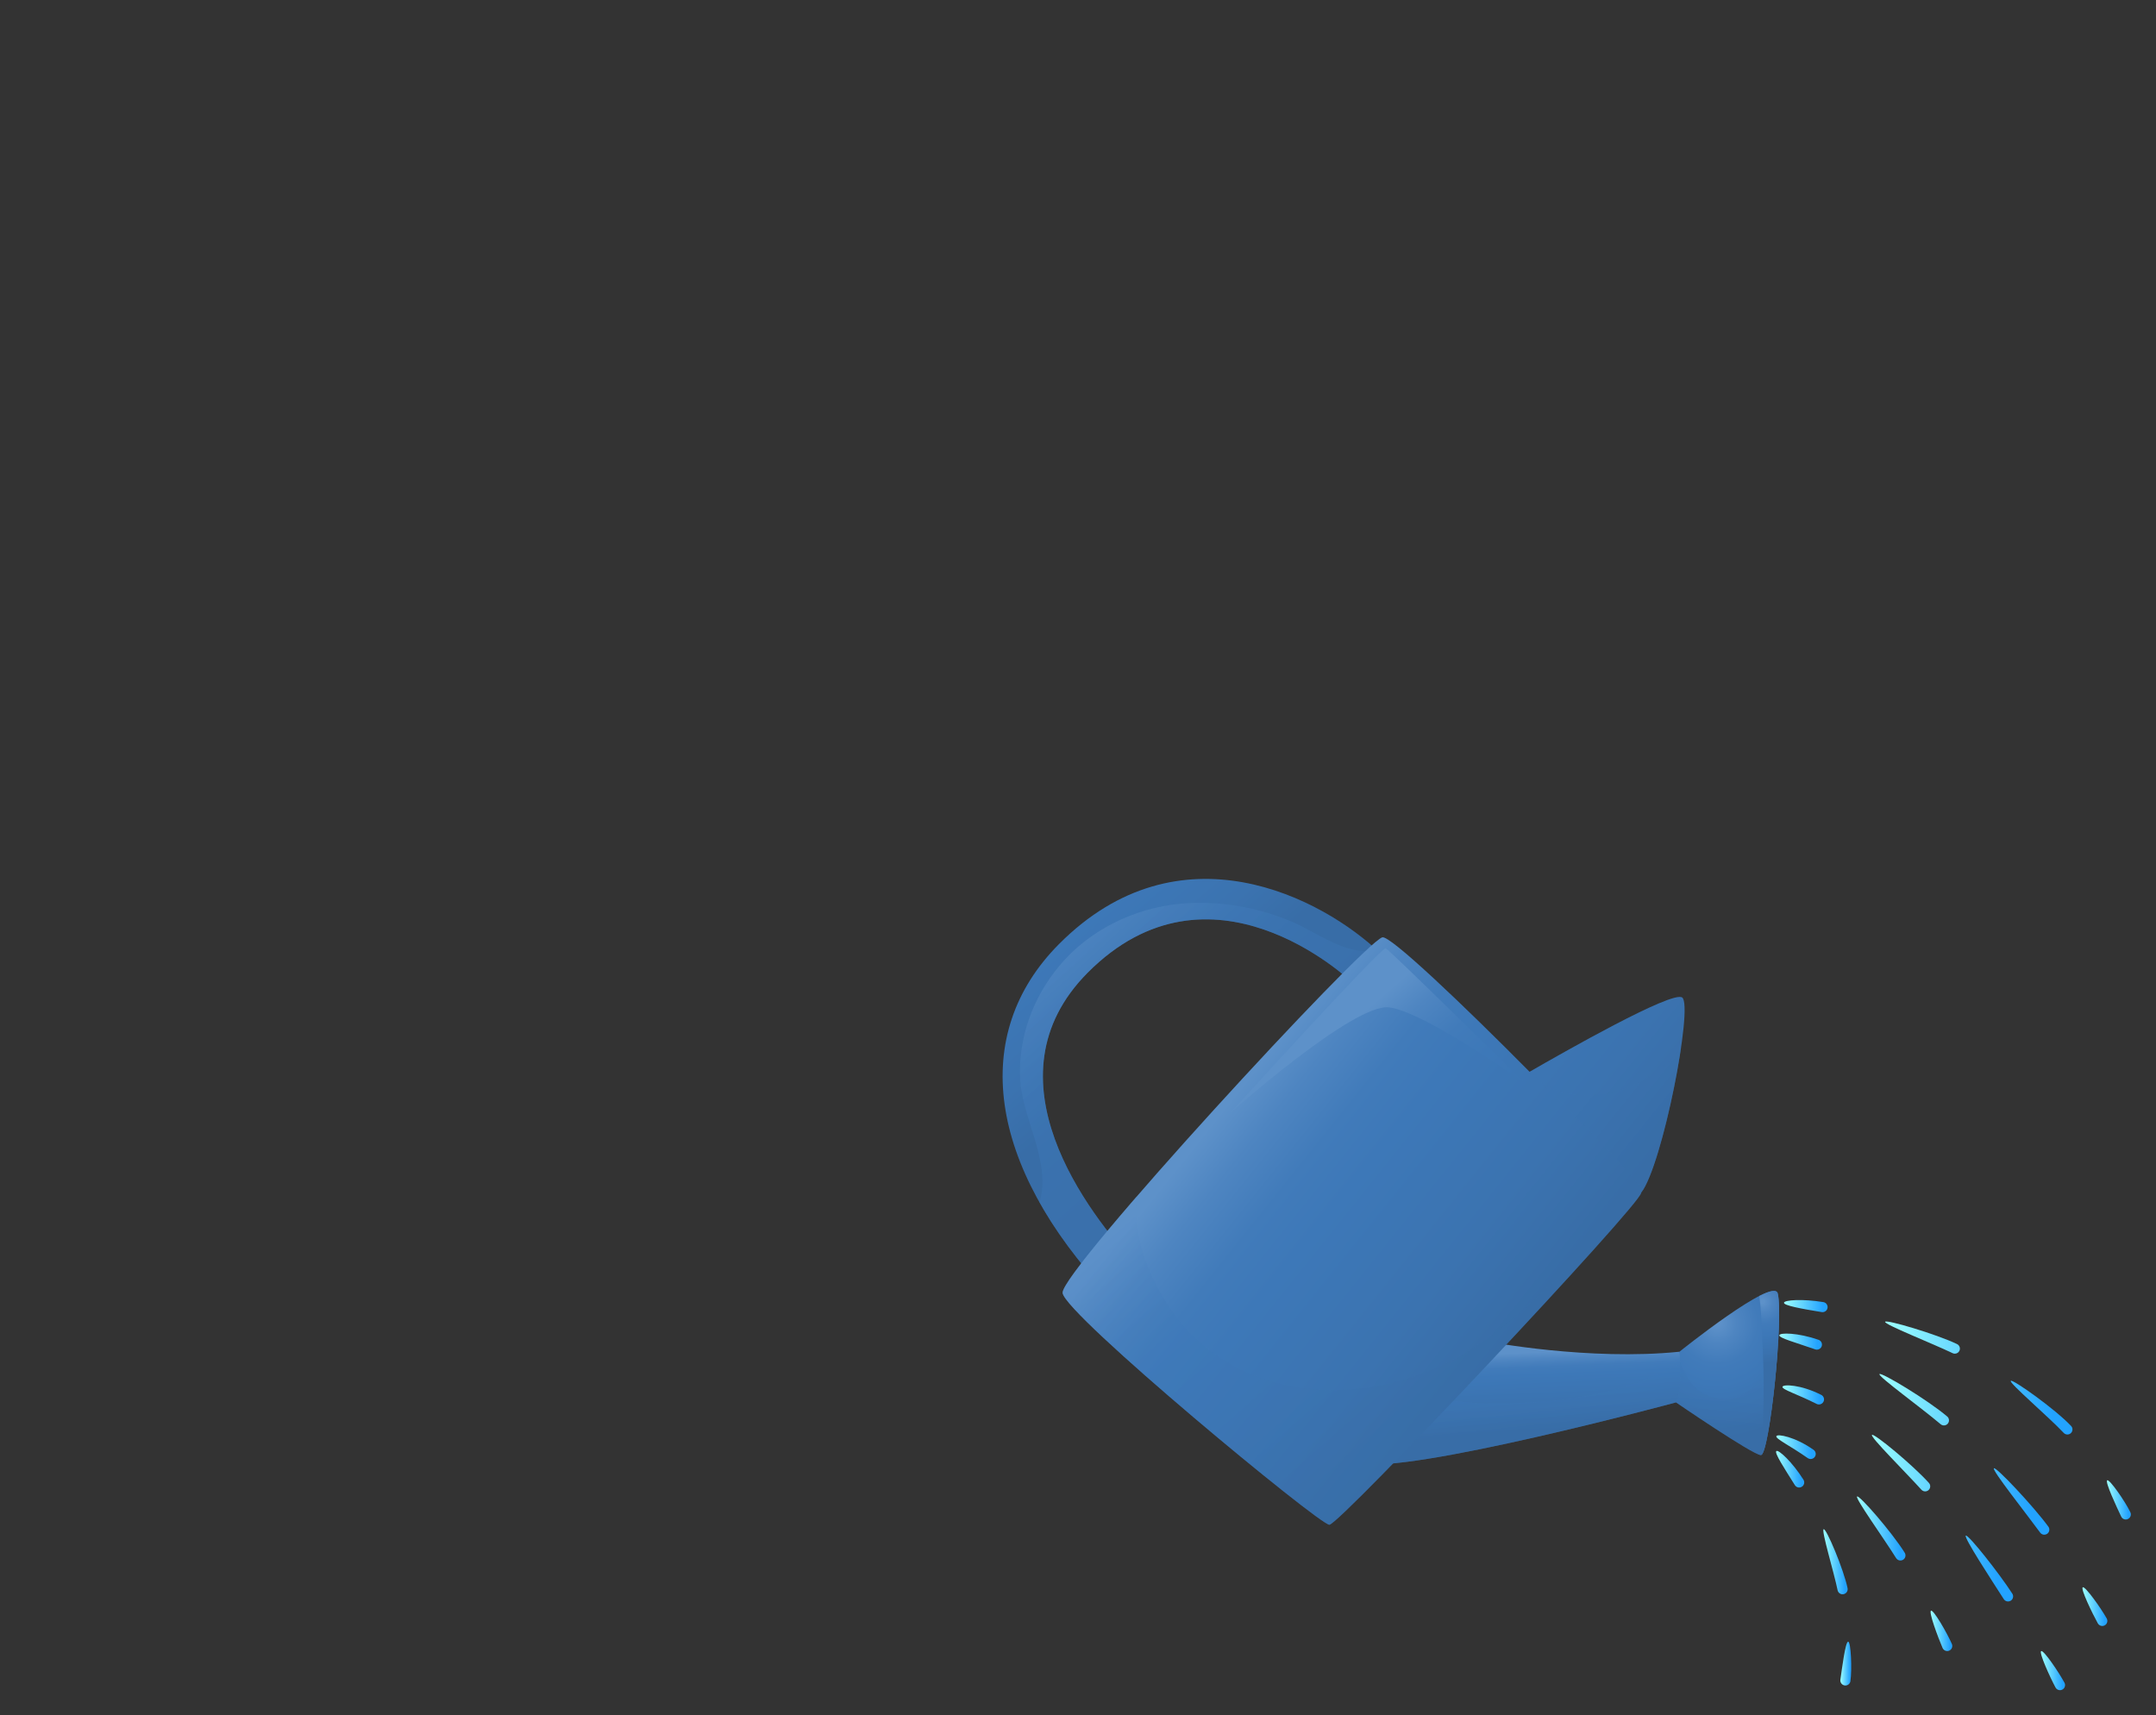 <?xml version="1.0" encoding="utf-8"?>
<svg version="1.1" id="Layer_1" xmlns="http://www.w3.org/2000/svg"
	xmlns:xlink="http://www.w3.org/1999/xlink" x="0px" y="0px"
	viewBox="0 0 348.369 277.174" style="enable-background:new 0 0 348.369 277.174;"
	xml:space="preserve">
<rect x="0" y="0" width="348.369" height="277.174" fill="#333333" stroke="none"/>
<g>
	
		<linearGradient id="SVGID_00000152943200123297465380000008260721842421076118_" gradientUnits="userSpaceOnUse" x1="247.136" y1="218.227" x2="247.682" y2="231.504">
		<stop  offset="0.028" style="stop-color:#5D91C9"/>
		<stop  offset="0.108" style="stop-color:#4E85C1"/>
		<stop  offset="0.208" style="stop-color:#417BBA"/>
		<stop  offset="0.305" style="stop-color:#3D78B8"/>
		<stop  offset="0.983" style="stop-color:#386DA7"/>
		<stop  offset="1" style="stop-color:#386DA7"/>
	</linearGradient>
	<path style="fill:url(#SVGID_00000152943200123297465380000008260721842421076118_);" d="M240.4,216.817
		c0,0,16.366,3.138,30.963,1.637l4.226,5.458l-4.775,2.73c0,0-43.509,11.729-51.148,9.819L240.4,216.817z"/>
	
		<linearGradient id="SVGID_00000034811799106444344350000018181853698725851523_" gradientUnits="userSpaceOnUse" x1="246.468" y1="218.925" x2="247.742" y2="231.293">
		<stop  offset="0.028" style="stop-color:#5D91C9"/>
		<stop  offset="0.141" style="stop-color:#4E85C1"/>
		<stop  offset="0.285" style="stop-color:#417BBA"/>
		<stop  offset="0.423" style="stop-color:#3D78B8"/>
		<stop  offset="0.757" style="stop-color:#3B73B0"/>
		<stop  offset="1" style="stop-color:#386DA7"/>
	</linearGradient>
	<path style="opacity:0.5;fill:url(#SVGID_00000034811799106444344350000018181853698725851523_);" d="M267.191,222.352
		c-6.404,2.738-13.383,3.953-20.318,4.309c-5.271,0.271-10.696,0.276-15.852-0.96l-11.355,10.761
		c7.64,1.91,51.148-9.819,51.148-9.819l4.775-2.73l-3.252-4.198C270.674,220.756,268.901,221.619,267.191,222.352z"/>
	
		<radialGradient id="SVGID_00000108995975433508720420000016619573158501322141_" cx="277.452" cy="213.774" r="18.555" gradientUnits="userSpaceOnUse">
		<stop  offset="0.028" style="stop-color:#5D91C9"/>
		<stop  offset="0.173" style="stop-color:#4E85C1"/>
		<stop  offset="0.356" style="stop-color:#417BBA"/>
		<stop  offset="0.532" style="stop-color:#3D78B8"/>
		<stop  offset="0.832" style="stop-color:#3A72AF"/>
		<stop  offset="1" style="stop-color:#386DA7"/>
	</radialGradient>
	<path style="fill:url(#SVGID_00000108995975433508720420000016619573158501322141_);" d="M271.363,218.454
		c0,0,0.543,5.39-0.549,8.188c0,0,12.345,8.454,13.709,8.522c1.364,0.068,3.698-22.139,2.728-26.12
		C286.57,206.246,271.363,218.454,271.363,218.454z"/>
	
		<linearGradient id="SVGID_00000160166865089435238320000009635879983058474652_" gradientUnits="userSpaceOnUse" x1="279.93" y1="211.99" x2="278.293" y2="231.086">
		<stop  offset="0.028" style="stop-color:#5D91C9"/>
		<stop  offset="0.141" style="stop-color:#4E85C1"/>
		<stop  offset="0.285" style="stop-color:#417BBA"/>
		<stop  offset="0.423" style="stop-color:#3D78B8"/>
		<stop  offset="0.757" style="stop-color:#3B73B0"/>
		<stop  offset="1" style="stop-color:#386DA7"/>
	</linearGradient>
	<path style="opacity:0.5;fill:url(#SVGID_00000160166865089435238320000009635879983058474652_);" d="M285.383,221.813
		c-1.645,2.218-4.12,4.679-7.163,4.303c-1.619-0.202-3.427-0.875-4.54-2.131c-1.019-1.146-1.603-2.502-2.213-3.857
		c0.075,1.814,0.056,4.703-0.652,6.514c0,0,12.345,8.454,13.709,8.522c0.855,0.044,2.092-8.68,2.659-16.171
		C286.627,219.974,286.043,220.924,285.383,221.813z"/>
	
		<radialGradient id="SVGID_00000039124927669446351510000006091071561405660598_" cx="284.763" cy="210.358" r="9.948" gradientUnits="userSpaceOnUse">
		<stop  offset="0.028" style="stop-color:#5D91C9"/>
		<stop  offset="0.173" style="stop-color:#4E85C1"/>
		<stop  offset="0.356" style="stop-color:#417BBA"/>
		<stop  offset="0.532" style="stop-color:#3D78B8"/>
		<stop  offset="0.832" style="stop-color:#3A72AF"/>
		<stop  offset="1" style="stop-color:#386DA7"/>
	</radialGradient>
	<path style="fill:url(#SVGID_00000039124927669446351510000006091071561405660598_);" d="M287.252,209.044
		c-0.179-0.733-1.359-0.431-2.999,0.407c0.33,2.114,0.365,4.246,0.475,6.415c0.185,3.579,0.301,7.168,0.224,10.757
		c-0.064,2.813-0.104,5.664-0.318,8.491C286.006,234.082,288.196,212.918,287.252,209.044z"/>
	
		<linearGradient id="SVGID_00000103968059513091117930000010755810788831893942_" gradientUnits="userSpaceOnUse" x1="168.19" y1="143.472" x2="188.377" y2="166.933">
		<stop  offset="0.028" style="stop-color:#5D91C9"/>
		<stop  offset="0.104" style="stop-color:#4E85C1"/>
		<stop  offset="0.201" style="stop-color:#417BBA"/>
		<stop  offset="0.294" style="stop-color:#3D78B8"/>
		<stop  offset="0.703" style="stop-color:#3B73B0"/>
		<stop  offset="1" style="stop-color:#386DA7"/>
	</linearGradient>
	<path style="fill:url(#SVGID_00000103968059513091117930000010755810788831893942_);" d="M179.356,209.484
		c-0.059-0.068-0.168-0.182-0.315-0.341c-19.472-20.825-22.44-41.971-7.939-56.56c19.501-19.611,42.581-7.538,52.06,1.588
		l-4.534,4.72c-0.934-0.893-23.078-21.615-42.882-1.691c-16.886,16.988,0.025,38.859,8.078,47.473
		c0.601,0.64,0.928,0.991,1.164,1.698l-6.211,2.067C178.966,209.015,179.268,209.385,179.356,209.484z"/>
	
		<linearGradient id="SVGID_00000165918391951830675530000008005017977691292824_" gradientUnits="userSpaceOnUse" x1="172.712" y1="150.408" x2="208.723" y2="190.057">
		<stop  offset="0.028" style="stop-color:#5D91C9"/>
		<stop  offset="0.141" style="stop-color:#4E85C1"/>
		<stop  offset="0.285" style="stop-color:#417BBA"/>
		<stop  offset="0.423" style="stop-color:#3D78B8"/>
		<stop  offset="0.757" style="stop-color:#3B73B0"/>
		<stop  offset="1" style="stop-color:#386DA7"/>
	</linearGradient>
	<path style="opacity:0.5;fill:url(#SVGID_00000165918391951830675530000008005017977691292824_);" d="M207.8,148.569
		c-5.049-1.967-10.307-2.872-15.743-2.612c-7.438,0.355-14.905,3.607-19.981,9.11c-4.622,5.008-7.308,11.491-7.277,18.331
		c0.021,6.047,3.538,11.446,3.645,17.449c0.021,1.148-0.13,2.344-0.479,3.456c2.752,4.903,6.44,9.88,11.077,14.84
		c0.148,0.159,0.257,0.272,0.315,0.341c-0.088-0.1-0.391-0.47-0.58-1.046l6.211-2.067c-0.236-0.707-0.564-1.059-1.164-1.698
		c-8.053-8.613-24.964-30.484-8.078-47.473c19.804-19.924,41.947,0.799,42.882,1.691l4.534-4.72
		c-0.228-0.222-0.471-0.442-0.711-0.665c-4.77,1.183-9.784-2.945-13.909-4.641C208.296,148.764,208.048,148.666,207.8,148.569z"/>
	
		<linearGradient id="SVGID_00000119103488895860122870000002847197610839115440_" gradientUnits="userSpaceOnUse" x1="202.08" y1="171.072" x2="249.551" y2="209.085">
		<stop  offset="0.028" style="stop-color:#5D91C9"/>
		<stop  offset="0.141" style="stop-color:#4E85C1"/>
		<stop  offset="0.285" style="stop-color:#417BBA"/>
		<stop  offset="0.423" style="stop-color:#3D78B8"/>
		<stop  offset="0.757" style="stop-color:#3B73B0"/>
		<stop  offset="1" style="stop-color:#386DA7"/>
	</linearGradient>
	<path style="fill:url(#SVGID_00000119103488895860122870000002847197610839115440_);" d="M271.815,161.211
		c-1.589-1.193-19.347,8.94-24.664,11.998c-10.767-10.869-22.593-22.13-23.803-21.727c-3.273,1.092-52.015,54.015-51.651,57.471
		c0.361,3.457,41.465,37.464,43.103,37.464c1.638,0,50.38-51.832,50.38-53.649C268.632,188.314,273.635,162.576,271.815,161.211z"/>
	
		<linearGradient id="SVGID_00000066508016063895727600000000021586315073844409_" gradientUnits="userSpaceOnUse" x1="225.929" y1="146.673" x2="270.857" y2="182.649">
		<stop  offset="0.028" style="stop-color:#5D91C9"/>
		<stop  offset="0.141" style="stop-color:#4E85C1"/>
		<stop  offset="0.285" style="stop-color:#417BBA"/>
		<stop  offset="0.423" style="stop-color:#3D78B8"/>
		<stop  offset="0.757" style="stop-color:#3B73B0"/>
		<stop  offset="1" style="stop-color:#386DA7"/>
	</linearGradient>
	<path style="opacity:0.5;fill:url(#SVGID_00000066508016063895727600000000021586315073844409_);" d="M268.998,172.136
		c-5.151,4.419-12.618,6.473-18.963,3.406c-1.561-0.755-2.771-2.295-2.813-2.338c-0.02,0.012,12.394,11.846,18.255,19.11
		c2.228-3.551,4.978-15.023,6.151-23.02C270.849,170.348,269.965,171.307,268.998,172.136z"/>
	
		<linearGradient id="SVGID_00000097461491050634126350000014786216991698908327_" gradientUnits="userSpaceOnUse" x1="199.554" y1="179.534" x2="235.746" y2="220.818">
		<stop  offset="0.028" style="stop-color:#5D91C9"/>
		<stop  offset="0.141" style="stop-color:#4E85C1"/>
		<stop  offset="0.285" style="stop-color:#417BBA"/>
		<stop  offset="0.423" style="stop-color:#3D78B8"/>
		<stop  offset="0.757" style="stop-color:#3B73B0"/>
		<stop  offset="1" style="stop-color:#386DA7"/>
	</linearGradient>
	<path style="opacity:0.4;fill:url(#SVGID_00000097461491050634126350000014786216991698908327_);" d="M235.167,219.594
		c-6.973,3.663-14.98,5.595-22.869,4.935c-9.558-0.802-18.296-5.41-23.568-13.578c-3.282-5.086-5.805-11.464-5.011-17.636
		c-7.039,8.128-12.14,14.513-12.021,15.639c0.361,3.457,41.465,37.464,43.103,37.464c1.638,0,50.38-51.832,50.38-53.649
		C265.748,192.031,246.733,213.52,235.167,219.594z"/>
	
		<linearGradient id="SVGID_00000136385075091462448620000010515990476978372285_" gradientUnits="userSpaceOnUse" x1="213.847" y1="167.495" x2="244.226" y2="202.148">
		<stop  offset="0.028" style="stop-color:#5D91C9"/>
		<stop  offset="0.141" style="stop-color:#4E85C1"/>
		<stop  offset="0.285" style="stop-color:#417BBA"/>
		<stop  offset="0.423" style="stop-color:#3D78B8"/>
		<stop  offset="0.757" style="stop-color:#3B73B0"/>
		<stop  offset="1" style="stop-color:#386DA7"/>
	</linearGradient>
	<path style="fill:url(#SVGID_00000136385075091462448620000010515990476978372285_);" d="M198.796,179.853
		c0,0,24.416-26.871,25.099-26.598c0.683,0.273,22.368,21.689,22.368,21.689s-16.095-11.459-21.822-12.14
		C218.711,162.122,198.796,179.853,198.796,179.853z"/>
</g>
<g>
	<g>
		
			<linearGradient id="SVGID_00000145020987573825359220000012089951934669317031_" gradientUnits="userSpaceOnUse" x1="288.258" y1="211.079" x2="295.305" y2="211.079">
			<stop  offset="0.004" style="stop-color:#9CFFFF"/>
			<stop  offset="0.893" style="stop-color:#23A3FF"/>
		</linearGradient>
		<path style="fill:url(#SVGID_00000145020987573825359220000012089951934669317031_);" d="M294.484,212.057
			c-0.041,0-0.086-0.002-0.131-0.012c-3.263-0.531-6.121-1.055-6.096-1.505c0.022-0.45,2.998-0.659,6.36-0.108
			c0.443,0.071,0.748,0.49,0.677,0.94C295.228,211.773,294.88,212.057,294.484,212.057z"/>
		
			<linearGradient id="SVGID_00000022531595592969322200000014582443122385892532_" gradientUnits="userSpaceOnUse" x1="304.599" y1="222.699" x2="334.872" y2="222.699">
			<stop  offset="0.004" style="stop-color:#9CFFFF"/>
			<stop  offset="0.893" style="stop-color:#23A3FF"/>
		</linearGradient>
		<path style="fill:url(#SVGID_00000022531595592969322200000014582443122385892532_);" d="M334.053,231.83
			c-0.215,0-0.434-0.086-0.594-0.255c-2.483-2.642-8.82-8.041-8.559-8.409c0.262-0.368,7.193,4.569,9.751,7.286
			c0.307,0.328,0.293,0.847-0.037,1.156C334.456,231.758,334.256,231.83,334.053,231.83z M315.864,218.768
			c-0.119,0-0.238-0.027-0.352-0.079c-3.259-1.567-11.047-4.637-10.912-5.069c0.136-0.433,8.286,1.996,11.618,3.593
			c0.407,0.196,0.58,0.683,0.386,1.092C316.462,218.596,316.169,218.768,315.864,218.768z"/>
		
			<linearGradient id="SVGID_00000134941805569814331160000010435025778913908864_" gradientUnits="userSpaceOnUse" x1="340.434" y1="242.396" x2="344.305" y2="242.396">
			<stop  offset="0.004" style="stop-color:#9CFFFF"/>
			<stop  offset="0.893" style="stop-color:#23A3FF"/>
		</linearGradient>
		<path style="fill:url(#SVGID_00000134941805569814331160000010435025778913908864_);" d="M343.485,245.567
			c-0.307,0-0.6-0.174-0.738-0.472c-0.769-1.624-2.646-5.624-2.262-5.86c0.385-0.232,2.95,3.488,3.74,5.162
			c0.195,0.409,0.02,0.896-0.392,1.09C343.722,245.54,343.603,245.567,343.485,245.567z"/>
	</g>
	<g>
		
			<linearGradient id="SVGID_00000010291708325852034740000015527671658334074511_" gradientUnits="userSpaceOnUse" x1="287.504" y1="216.822" x2="294.395" y2="216.822">
			<stop  offset="0.004" style="stop-color:#9CFFFF"/>
			<stop  offset="0.893" style="stop-color:#23A3FF"/>
		</linearGradient>
		<path style="fill:url(#SVGID_00000010291708325852034740000015527671658334074511_);" d="M293.575,218.122
			c-0.089,0-0.177-0.017-0.266-0.05c-3.174-1.105-5.861-1.834-5.805-2.278c0.055-0.447,2.988-0.437,6.342,0.736
			c0.427,0.15,0.651,0.613,0.503,1.042C294.229,217.909,293.916,218.122,293.575,218.122z"/>
		
			<linearGradient id="SVGID_00000132048758083295052520000010541044659202268066_" gradientUnits="userSpaceOnUse" x1="303.68" y1="235.037" x2="331.133" y2="235.037">
			<stop  offset="0.004" style="stop-color:#9CFFFF"/>
			<stop  offset="0.893" style="stop-color:#23A3FF"/>
		</linearGradient>
		<path style="fill:url(#SVGID_00000132048758083295052520000010541044659202268066_);" d="M330.314,248.025
			c-0.25,0-0.498-0.118-0.658-0.335c-2.413-3.295-7.813-10.093-7.48-10.397c0.335-0.305,6.352,6.086,8.801,9.43
			c0.267,0.363,0.187,0.877-0.177,1.145C330.652,247.973,330.485,248.025,330.314,248.025z M314.103,230.362
			c-0.188,0-0.374-0.064-0.529-0.192c-3.121-2.651-10.121-7.714-9.888-8.098c0.237-0.389,7.76,4.146,10.946,6.848
			c0.344,0.291,0.387,0.81,0.096,1.155C314.565,230.267,314.334,230.362,314.103,230.362z"/>
		
			<linearGradient id="SVGID_00000177459121708947236200000002874126328516515727_" gradientUnits="userSpaceOnUse" x1="336.488" y1="259.646" x2="340.507" y2="259.646">
			<stop  offset="0.004" style="stop-color:#9CFFFF"/>
			<stop  offset="0.893" style="stop-color:#23A3FF"/>
		</linearGradient>
		<path style="fill:url(#SVGID_00000177459121708947236200000002874126328516515727_);" d="M339.69,262.775
			c-0.287,0-0.568-0.153-0.719-0.421c-0.892-1.61-2.82-5.595-2.434-5.826c0.387-0.236,2.965,3.407,3.867,5.032
			c0.218,0.398,0.076,0.893-0.318,1.112C339.958,262.744,339.825,262.775,339.69,262.775z"/>
	</g>
	<g>
		
			<linearGradient id="SVGID_00000004534711471095538360000001807921941537126307_" gradientUnits="userSpaceOnUse" x1="288.011" y1="225.435" x2="294.729" y2="225.435">
			<stop  offset="0.004" style="stop-color:#9CFFFF"/>
			<stop  offset="0.893" style="stop-color:#23A3FF"/>
		</linearGradient>
		<path style="fill:url(#SVGID_00000004534711471095538360000001807921941537126307_);" d="M293.91,226.979
			c-0.125,0-0.25-0.028-0.369-0.087c-3.057-1.556-5.596-2.314-5.528-2.761c0.065-0.446,2.938-0.396,6.271,1.301
			c0.401,0.205,0.561,0.695,0.356,1.1C294.493,226.814,294.208,226.979,293.91,226.979z"/>
		
			<linearGradient id="SVGID_00000173857116241964378660000018199258124634352770_" gradientUnits="userSpaceOnUse" x1="302.462" y1="245.347" x2="325.28" y2="245.347">
			<stop  offset="0.004" style="stop-color:#9CFFFF"/>
			<stop  offset="0.893" style="stop-color:#23A3FF"/>
		</linearGradient>
		<path style="fill:url(#SVGID_00000173857116241964378660000018199258124634352770_);" d="M324.463,258.813
			c-0.271,0-0.533-0.132-0.691-0.376c-2.07-3.226-6.497-9.996-6.136-10.264c0.367-0.272,5.422,6.122,7.515,9.379
			c0.245,0.382,0.133,0.887-0.247,1.132C324.768,258.771,324.613,258.813,324.463,258.813z M311.068,241.023
			c-0.219,0-0.443-0.092-0.605-0.269c-2.632-2.911-8.282-8.51-7.99-8.856c0.29-0.345,6.525,4.794,9.204,7.758
			c0.304,0.334,0.278,0.853-0.059,1.157C311.462,240.955,311.265,241.023,311.068,241.023z"/>
		
			<linearGradient id="SVGID_00000167382821032898188230000000858499176608115120_" gradientUnits="userSpaceOnUse" x1="329.761" y1="269.991" x2="333.675" y2="269.991">
			<stop  offset="0.004" style="stop-color:#9CFFFF"/>
			<stop  offset="0.893" style="stop-color:#23A3FF"/>
		</linearGradient>
		<path style="fill:url(#SVGID_00000167382821032898188230000000858499176608115120_);" d="M332.859,273.152
			c-0.294,0-0.578-0.158-0.724-0.432c-0.882-1.643-2.714-5.658-2.32-5.881c0.396-0.229,2.874,3.452,3.763,5.107
			c0.213,0.397,0.063,0.897-0.336,1.108C333.117,273.12,332.989,273.152,332.859,273.152z"/>
	</g>
	<g>
		
			<linearGradient id="SVGID_00000105384617257200358180000004610357538460855948_" gradientUnits="userSpaceOnUse" x1="287.019" y1="233.88" x2="293.387" y2="233.88">
			<stop  offset="0.004" style="stop-color:#9CFFFF"/>
			<stop  offset="0.893" style="stop-color:#23A3FF"/>
		</linearGradient>
		<path style="fill:url(#SVGID_00000105384617257200358180000004610357538460855948_);" d="M292.564,235.793
			c-0.16,0-0.326-0.049-0.468-0.148c-2.761-1.954-5.203-3.104-5.072-3.536c0.135-0.43,3.012,0.072,6.014,2.199
			c0.373,0.262,0.46,0.77,0.198,1.14C293.074,235.674,292.824,235.793,292.564,235.793z"/>
		
			<linearGradient id="SVGID_00000100379025637883423780000010480736175431530907_" gradientUnits="userSpaceOnUse" x1="300.052" y1="247.017" x2="307.892" y2="247.017">
			<stop  offset="0.004" style="stop-color:#9CFFFF"/>
			<stop  offset="0.893" style="stop-color:#23A3FF"/>
		</linearGradient>
		<path style="fill:url(#SVGID_00000100379025637883423780000010480736175431530907_);" d="M307.074,252.193
			c-0.273,0-0.538-0.136-0.696-0.386c-2.035-3.267-6.65-9.661-6.308-9.957c0.344-0.291,5.617,5.754,7.697,9.092
			c0.239,0.386,0.124,0.887-0.262,1.129C307.373,252.153,307.225,252.193,307.074,252.193z"/>
		
			<linearGradient id="SVGID_00000078022759038328122560000006268439073999950466_" gradientUnits="userSpaceOnUse" x1="311.947" y1="263.561" x2="315.451" y2="263.561">
			<stop  offset="0.004" style="stop-color:#9CFFFF"/>
			<stop  offset="0.893" style="stop-color:#23A3FF"/>
		</linearGradient>
		<path style="fill:url(#SVGID_00000078022759038328122560000006268439073999950466_);" d="M314.636,266.826
			c-0.318,0-0.619-0.186-0.752-0.497c-0.724-1.678-2.277-5.828-1.87-6.025c0.41-0.196,2.64,3.679,3.37,5.378
			c0.18,0.416-0.012,0.896-0.425,1.076C314.853,266.803,314.744,266.826,314.636,266.826z"/>
	</g>
	<g>
		
			<linearGradient id="SVGID_00000034809127587741084710000015943758696981529988_" gradientUnits="userSpaceOnUse" x1="286.977" y1="237.44" x2="291.53" y2="237.44">
			<stop  offset="0.004" style="stop-color:#9CFFFF"/>
			<stop  offset="0.893" style="stop-color:#23A3FF"/>
		</linearGradient>
		<path style="fill:url(#SVGID_00000034809127587741084710000015943758696981529988_);" d="M290.712,240.398
			c-0.273,0-0.539-0.137-0.694-0.386c-1.724-2.752-3.336-5.207-2.994-5.504c0.343-0.293,2.588,1.772,4.383,4.636
			c0.238,0.382,0.121,0.887-0.262,1.128C291.01,240.357,290.859,240.398,290.712,240.398z"/>
		
			<linearGradient id="SVGID_00000116197748945415799730000016465631007479143572_" gradientUnits="userSpaceOnUse" x1="294.616" y1="252.393" x2="298.545" y2="252.393">
			<stop  offset="0.004" style="stop-color:#9CFFFF"/>
			<stop  offset="0.893" style="stop-color:#23A3FF"/>
		</linearGradient>
		<path style="fill:url(#SVGID_00000116197748945415799730000016465631007479143572_);" d="M297.726,257.65
			c-0.381,0-0.721-0.267-0.802-0.653c-0.597-2.929-2.671-9.689-2.252-9.859c0.425-0.17,3.238,6.502,3.857,9.529
			c0.09,0.443-0.196,0.875-0.637,0.967C297.835,257.647,297.778,257.65,297.726,257.65z"/>
		
			<linearGradient id="SVGID_00000049909315621365646290000005917754889053737150_" gradientUnits="userSpaceOnUse" x1="297.365" y1="268.856" x2="299.121" y2="268.856">
			<stop  offset="0.004" style="stop-color:#9CFFFF"/>
			<stop  offset="0.893" style="stop-color:#23A3FF"/>
		</linearGradient>
		<path style="fill:url(#SVGID_00000049909315621365646290000005917754889053737150_);" d="M298.186,272.394
			c-0.04,0-0.081-0.005-0.123-0.01c-0.445-0.068-0.755-0.481-0.691-0.931c0.262-1.758,0.801-6.174,1.261-6.134
			c0.45,0.005,0.632,4.544,0.359,6.372C298.935,272.101,298.585,272.394,298.186,272.394z"/>
	</g>
</g>
</svg>